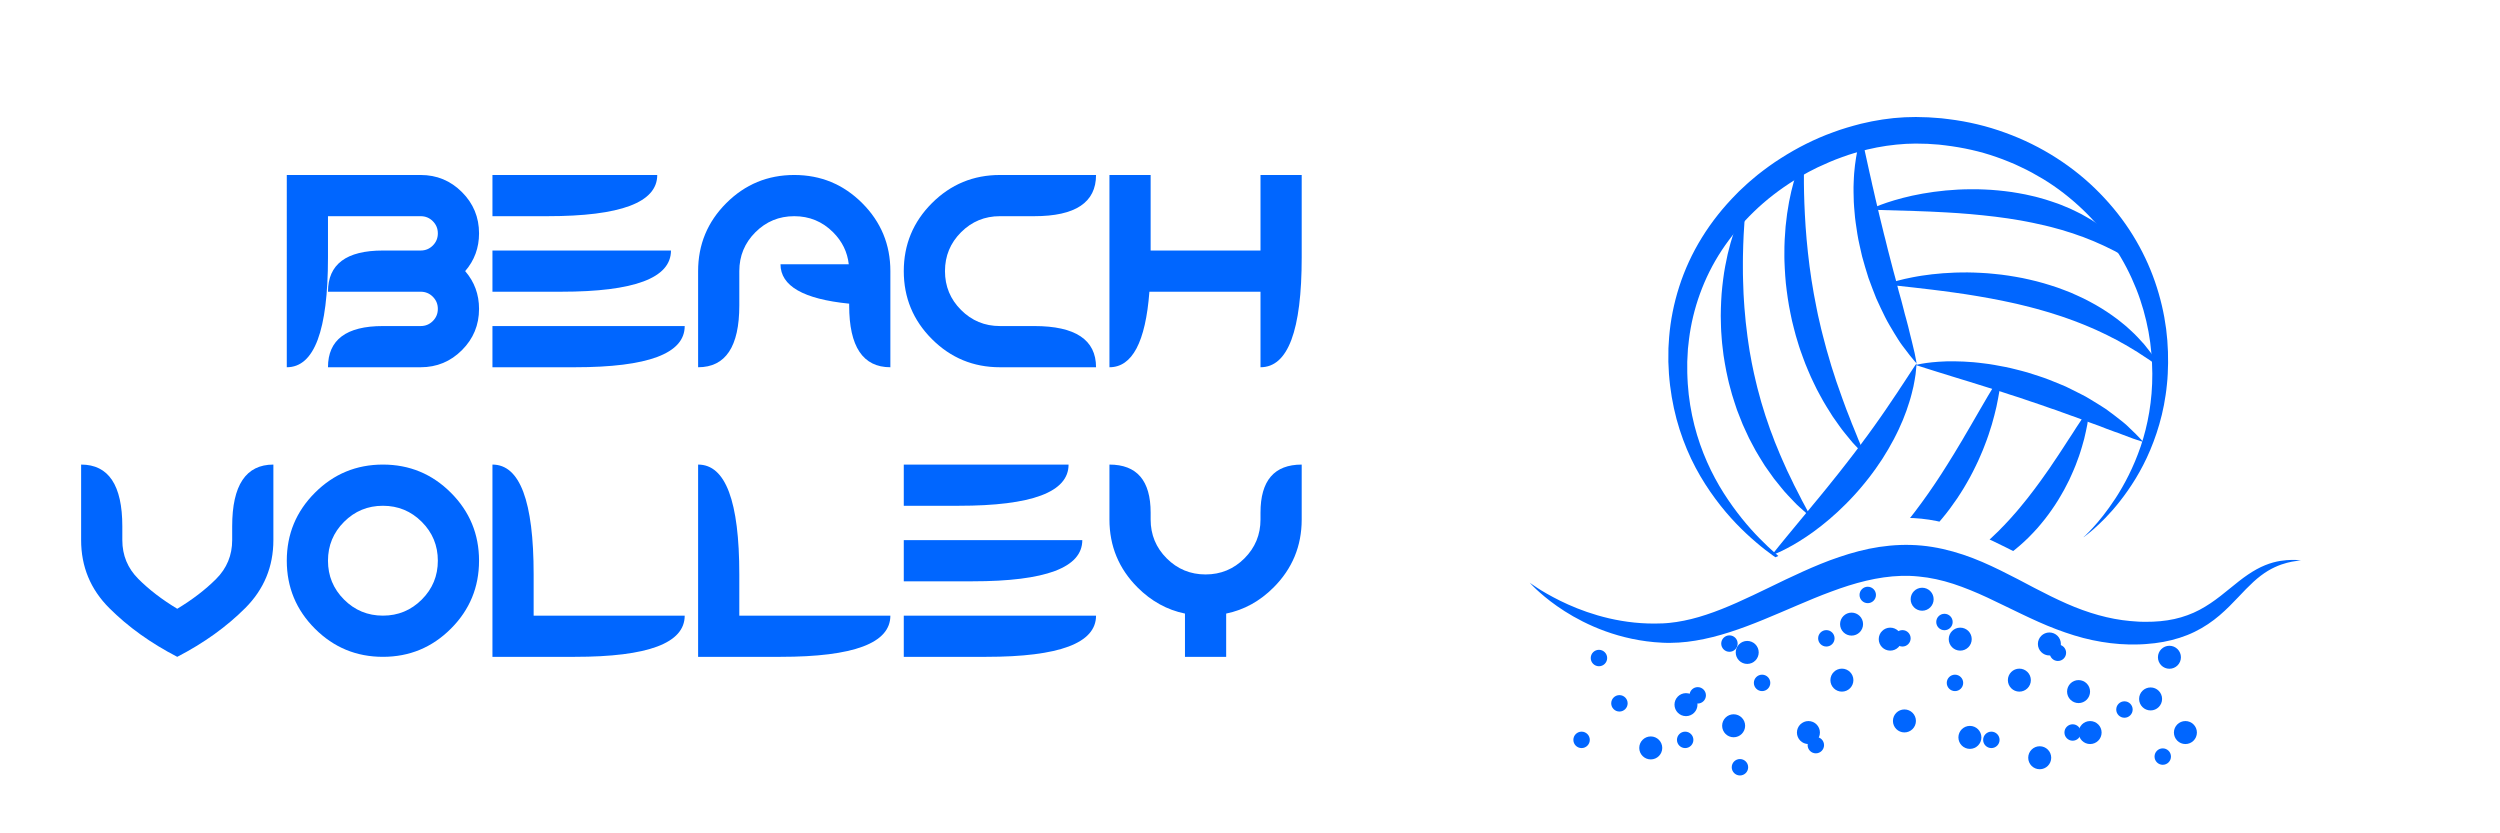 <?xml version="1.0" encoding="iso-8859-1"?>
<!-- Generator: Adobe Illustrator 19.1.0, SVG Export Plug-In . SVG Version: 6.00 Build 0)  -->
<svg version="1.1" id="Calque_1" xmlns="http://www.w3.org/2000/svg" xmlns:xlink="http://www.w3.org/1999/xlink" x="0px" y="0px"
	 viewBox="0 0 1200 400" style="enable-background:new 0 0 1200 400;" xml:space="preserve">
<g>
	<g>
		<g>
			<defs>
				<rect id="SVGID_1_" x="720.205" y="-12.741" width="398.322" height="398.322"/>
			</defs>
			<clipPath id="SVGID_2_">
				<use xlink:href="#SVGID_1_"  style="overflow:visible;"/>
			</clipPath>
			<g style="clip-path:url(#SVGID_2_);">
				<defs>
					<rect id="SVGID_3_" x="720.205" y="-12.741" width="398.322" height="398.322"/>
				</defs>
				<clipPath id="SVGID_4_">
					<use xlink:href="#SVGID_3_"  style="overflow:visible;"/>
				</clipPath>
				<path style="clip-path:url(#SVGID_4_);fill:#0066FF;" d="M734.25,279.664c0,0,1.246,0.954,3.692,2.544
					c2.439,1.599,6.127,3.771,10.956,6.169c4.836,2.377,10.862,4.927,17.968,6.994c7.096,2.062,15.288,3.629,24.214,3.896
					c1.115,0.043,2.243,0.013,3.377,0.037c1.135,0.002,2.281-0.055,3.435-0.079l0.216-0.006l0.108-0.003
					c0.095-0.001-0.007-0.001,0.045-0.004l0.457-0.027l0.918-0.054c0.629-0.033,1.118-0.099,1.685-0.144
					c1.121-0.112,2.292-0.262,3.448-0.436c4.643-0.711,9.412-1.891,14.246-3.505c9.694-3.179,19.639-7.946,30.116-13.008
					c5.233-2.557,10.624-5.158,16.222-7.674c5.598-2.517,11.402-4.963,17.514-7.008c6.099-2.055,12.485-3.817,19.144-4.816
					c3.327-0.501,6.714-0.825,10.13-0.948c1.702-0.061,3.455-0.065,5.063-0.018c1.831,0.055,3.495,0.151,5.213,0.314
					c6.833,0.65,13.507,2.23,19.817,4.327c6.321,2.093,12.256,4.775,17.917,7.542c2.832,1.386,5.6,2.802,8.317,4.209
					c2.682,1.412,5.352,2.819,8.005,4.216c5.262,2.759,10.423,5.313,15.531,7.574c10.216,4.5,20.414,7.433,30.416,8.337
					c1.248,0.123,2.49,0.221,3.728,0.279l0.861,0.049l0.985,0.027l0.982,0.026l0.892,0.006c2.358,0.024,4.791-0.096,7.091-0.304
					c4.636-0.421,9.004-1.387,13.012-2.869c8.072-2.893,14.538-8.045,20.405-12.859c2.955-2.391,5.773-4.71,8.609-6.611
					c2.82-1.918,5.607-3.458,8.251-4.523c5.304-2.172,9.793-2.478,12.728-2.55c1.483-0.018,2.611,0.051,3.37,0.108
					c0.756,0.063,1.146,0.096,1.146,0.096s-0.388,0.045-1.141,0.132c-0.75,0.087-1.86,0.264-3.286,0.522
					c-1.422,0.284-3.158,0.7-5.114,1.385c-1.947,0.707-4.115,1.656-6.36,3.008c-2.239,1.365-4.557,3.101-6.9,5.252
					c-2.344,2.149-4.753,4.658-7.363,7.433c-2.619,2.764-5.503,5.75-8.918,8.673c-3.409,2.913-7.419,5.691-11.995,7.917
					c-4.571,2.238-9.687,3.836-15.026,4.829c-2.688,0.503-5.369,0.815-8.209,1.02l-1.062,0.073l-0.981,0.05l-0.984,0.049
					l-1.115,0.027c-1.402,0.041-2.818,0.041-4.244,0.011c-5.703-0.115-11.565-0.837-17.418-2.075
					c-5.862-1.222-11.667-3.089-17.372-5.247c-5.711-2.156-11.276-4.73-16.765-7.352c-2.715-1.31-5.447-2.63-8.192-3.955
					c-2.71-1.33-5.412-2.64-8.118-3.893c-5.407-2.517-10.845-4.758-16.315-6.564c-5.478-1.78-11.025-3.016-16.607-3.533
					c-11.134-1.162-22.524,0.858-33.641,4.351c-2.781,0.868-5.54,1.849-8.294,2.865c-2.755,1.012-5.495,2.086-8.221,3.198
					c-5.451,2.231-10.849,4.605-16.25,6.888c-10.775,4.611-21.564,9.007-32.484,11.751c-5.455,1.349-10.92,2.332-16.306,2.654
					c-1.351,0.08-2.67,0.129-4.023,0.141c-0.669-0.004-1.412,0.012-2.009-0.012l-0.919-0.029l-0.457-0.014
					c-0.023-0.001-0.201-0.003-0.183-0.006l-0.12-0.007l-0.24-0.015c-1.276-0.087-2.54-0.14-3.786-0.255
					c-1.246-0.131-2.478-0.242-3.692-0.411c-9.722-1.275-18.291-3.966-25.458-7.077c-7.179-3.122-13-6.629-17.533-9.817
					c-4.549-3.175-7.799-6.064-9.963-8.059c-1.083-0.999-1.862-1.82-2.388-2.368C734.507,279.959,734.25,279.664,734.25,279.664"/>
				<path style="clip-path:url(#SVGID_4_);fill:#0066FF;" d="M794.681,359.004c0,1.282-1.039,2.321-2.321,2.321
					c-1.282,0-2.321-1.04-2.321-2.321c0-1.282,1.039-2.321,2.321-2.321C793.642,356.682,794.681,357.722,794.681,359.004"/>
				<path style="clip-path:url(#SVGID_4_);fill:#0066FF;" d="M792.36,364.522c-3.042,0-5.518-2.475-5.518-5.518
					c0-3.042,2.476-5.518,5.518-5.518c3.042,0,5.518,2.475,5.518,5.518C797.878,362.047,795.402,364.522,792.36,364.522
					 M792.36,358.128c-0.483,0-0.876,0.393-0.876,0.876c0,0.483,0.394,0.876,0.876,0.876c0.483,0,0.876-0.394,0.876-0.876
					C793.236,358.521,792.842,358.128,792.36,358.128"/>
				<path style="clip-path:url(#SVGID_4_);fill:#0066FF;" d="M811.594,338.228c0,1.282-1.039,2.321-2.321,2.321
					c-1.282,0-2.321-1.04-2.321-2.321s1.039-2.321,2.321-2.321C810.555,335.907,811.594,336.946,811.594,338.228"/>
				<path style="clip-path:url(#SVGID_4_);fill:#0066FF;" d="M809.273,343.746c-3.042,0-5.518-2.475-5.518-5.518
					c0-3.043,2.476-5.518,5.518-5.518c3.042,0,5.518,2.475,5.518,5.518C814.791,341.271,812.315,343.746,809.273,343.746
					 M809.273,337.352c-0.483,0-0.876,0.394-0.876,0.876s0.394,0.876,0.876,0.876c0.483,0,0.876-0.393,0.876-0.876
					S809.756,337.352,809.273,337.352"/>
				<path style="clip-path:url(#SVGID_4_);fill:#0066FF;" d="M834.466,348.37c0,1.282-1.039,2.321-2.321,2.321
					c-1.282,0-2.321-1.04-2.321-2.321s1.039-2.321,2.321-2.321C833.427,346.048,834.466,347.088,834.466,348.37"/>
				<path style="clip-path:url(#SVGID_4_);fill:#0066FF;" d="M832.145,353.888c-3.042,0-5.518-2.475-5.518-5.518
					c0-3.042,2.476-5.518,5.518-5.518c3.042,0,5.518,2.475,5.518,5.518C837.663,351.413,835.187,353.888,832.145,353.888
					 M832.145,347.494c-0.483,0-0.876,0.393-0.876,0.876c0,0.483,0.394,0.876,0.876,0.876c0.483,0,0.876-0.394,0.876-0.876
					C833.021,347.887,832.628,347.494,832.145,347.494"/>
				<path style="clip-path:url(#SVGID_4_);fill:#0066FF;" d="M886.433,326.465c0,1.282-1.039,2.321-2.321,2.321
					c-1.282,0-2.321-1.04-2.321-2.321s1.039-2.321,2.321-2.321C885.394,324.143,886.433,325.183,886.433,326.465"/>
				<path style="clip-path:url(#SVGID_4_);fill:#0066FF;" d="M884.111,331.983c-3.042,0-5.518-2.475-5.518-5.518
					c0-3.042,2.476-5.518,5.518-5.518c3.042,0,5.518,2.475,5.518,5.518C889.63,329.508,887.154,331.983,884.111,331.983
					 M884.111,325.589c-0.483,0-0.876,0.393-0.876,0.876s0.394,0.876,0.876,0.876c0.483,0,0.876-0.394,0.876-0.876
					S884.594,325.589,884.111,325.589"/>
				<path style="clip-path:url(#SVGID_4_);fill:#0066FF;" d="M909.633,306.786c0,1.282-1.039,2.321-2.321,2.321
					c-1.282,0-2.321-1.04-2.321-2.321s1.039-2.321,2.321-2.321C908.594,304.464,909.633,305.504,909.633,306.786"/>
				<path style="clip-path:url(#SVGID_4_);fill:#0066FF;" d="M907.312,312.303c-3.042,0-5.518-2.475-5.518-5.518
					c0-3.043,2.476-5.518,5.518-5.518c3.042,0,5.518,2.475,5.518,5.518C912.83,309.828,910.354,312.303,907.312,312.303
					 M907.312,305.91c-0.483,0-0.876,0.394-0.876,0.876c0,0.483,0.394,0.876,0.876,0.876c0.483,0,0.876-0.393,0.876-0.876
					C908.188,306.303,907.794,305.91,907.312,305.91"/>
				<path style="clip-path:url(#SVGID_4_);fill:#0066FF;" d="M943.23,306.786c0,1.282-1.039,2.321-2.321,2.321
					c-1.282,0-2.321-1.04-2.321-2.321s1.039-2.321,2.321-2.321C942.192,304.464,943.23,305.504,943.23,306.786"/>
				<path style="clip-path:url(#SVGID_4_);fill:#0066FF;" d="M940.909,312.303c-3.042,0-5.518-2.475-5.518-5.518
					c0-3.043,2.475-5.518,5.518-5.518c3.043,0,5.518,2.475,5.518,5.518C946.427,309.828,943.952,312.303,940.909,312.303
					 M940.909,305.91c-0.483,0-0.875,0.394-0.875,0.876c0,0.483,0.393,0.876,0.875,0.876s0.876-0.393,0.876-0.876
					C941.785,306.303,941.392,305.91,940.909,305.91"/>
				<path style="clip-path:url(#SVGID_4_);fill:#0066FF;" d="M924.951,287.631c0,1.282-1.039,2.321-2.321,2.321
					c-1.282,0-2.321-1.04-2.321-2.321s1.039-2.321,2.321-2.321C923.912,285.309,924.951,286.349,924.951,287.631"/>
				<path style="clip-path:url(#SVGID_4_);fill:#0066FF;" d="M922.63,293.149c-3.042,0-5.518-2.475-5.518-5.518
					c0-3.043,2.475-5.518,5.518-5.518c3.043,0,5.518,2.475,5.518,5.518C928.148,290.673,925.673,293.149,922.63,293.149
					 M922.63,286.755c-0.483,0-0.876,0.394-0.876,0.876c0,0.483,0.393,0.875,0.876,0.875c0.483,0,0.876-0.393,0.876-0.875
					C923.506,287.148,923.112,286.755,922.63,286.755"/>
				<path style="clip-path:url(#SVGID_4_);fill:#0066FF;" d="M840.984,313.165c0,1.282-1.039,2.321-2.321,2.321
					c-1.282,0-2.321-1.04-2.321-2.321s1.039-2.321,2.321-2.321C839.945,310.844,840.984,311.883,840.984,313.165"/>
				<path style="clip-path:url(#SVGID_4_);fill:#0066FF;" d="M838.663,318.683c-3.042,0-5.518-2.475-5.518-5.518
					c0-3.043,2.476-5.518,5.518-5.518c3.042,0,5.518,2.475,5.518,5.518C844.181,316.208,841.705,318.683,838.663,318.683
					 M838.663,312.289c-0.483,0-0.876,0.394-0.876,0.876s0.394,0.876,0.876,0.876c0.483,0,0.876-0.393,0.876-0.876
					S839.145,312.289,838.663,312.289"/>
				<path style="clip-path:url(#SVGID_4_);fill:#0066FF;" d="M947.873,353.946c0,1.282-1.04,2.321-2.321,2.321
					s-2.321-1.04-2.321-2.321s1.039-2.321,2.321-2.321S947.873,352.665,947.873,353.946"/>
				<path style="clip-path:url(#SVGID_4_);fill:#0066FF;" d="M945.551,359.465c-3.042,0-5.518-2.475-5.518-5.518
					c0-3.042,2.475-5.518,5.518-5.518c3.043,0,5.518,2.475,5.518,5.518C951.07,356.99,948.594,359.465,945.551,359.465
					 M945.551,353.071c-0.483,0-0.876,0.393-0.876,0.876s0.393,0.876,0.876,0.876s0.876-0.394,0.876-0.876
					S946.034,353.071,945.551,353.071"/>
				<path style="clip-path:url(#SVGID_4_);fill:#0066FF;" d="M971.615,326.465c0,1.282-1.039,2.321-2.321,2.321
					c-1.282,0-2.321-1.04-2.321-2.321s1.039-2.321,2.321-2.321C970.577,324.143,971.615,325.183,971.615,326.465"/>
				<path style="clip-path:url(#SVGID_4_);fill:#0066FF;" d="M969.294,331.983c-3.042,0-5.518-2.475-5.518-5.518
					c0-3.042,2.475-5.518,5.518-5.518c3.043,0,5.518,2.475,5.518,5.518C974.812,329.508,972.337,331.983,969.294,331.983
					 M969.294,325.589c-0.483,0-0.876,0.393-0.876,0.876s0.393,0.876,0.876,0.876s0.876-0.394,0.876-0.876
					S969.777,325.589,969.294,325.589"/>
				<path style="clip-path:url(#SVGID_4_);fill:#0066FF;" d="M1000.036,331.962c0,1.282-1.039,2.321-2.321,2.321
					c-1.282,0-2.321-1.04-2.321-2.321c0-1.282,1.039-2.321,2.321-2.321C998.997,329.64,1000.036,330.68,1000.036,331.962"/>
				<path style="clip-path:url(#SVGID_4_);fill:#0066FF;" d="M997.714,337.48c-3.042,0-5.518-2.475-5.518-5.518
					c0-3.042,2.475-5.518,5.518-5.518c3.043,0,5.518,2.475,5.518,5.518C1003.232,335.005,1000.757,337.48,997.714,337.48
					 M997.714,331.086c-0.483,0-0.876,0.393-0.876,0.876c0,0.483,0.393,0.876,0.876,0.876c0.483,0,0.876-0.394,0.876-0.876
					C998.59,331.479,998.197,331.086,997.714,331.086"/>
				<path style="clip-path:url(#SVGID_4_);fill:#0066FF;" d="M1043.648,315.486c0,1.282-1.039,2.321-2.321,2.321
					c-1.282,0-2.321-1.04-2.321-2.321s1.039-2.321,2.321-2.321C1042.609,313.165,1043.648,314.205,1043.648,315.486"/>
				<path style="clip-path:url(#SVGID_4_);fill:#0066FF;" d="M1041.327,321.005c-3.043,0-5.518-2.475-5.518-5.518
					c0-3.042,2.475-5.518,5.518-5.518c3.042,0,5.518,2.475,5.518,5.518C1046.844,318.529,1044.369,321.005,1041.327,321.005
					 M1041.327,314.611c-0.483,0-0.876,0.393-0.876,0.876c0,0.483,0.393,0.876,0.876,0.876s0.875-0.394,0.875-0.876
					C1042.202,315.003,1041.809,314.611,1041.327,314.611"/>
				<path style="clip-path:url(#SVGID_4_);fill:#0066FF;" d="M1005.575,351.625c0,1.282-1.039,2.321-2.321,2.321
					c-1.282,0-2.321-1.04-2.321-2.321s1.039-2.321,2.321-2.321C1004.536,349.304,1005.575,350.344,1005.575,351.625"/>
				<path style="clip-path:url(#SVGID_4_);fill:#0066FF;" d="M1003.254,357.143c-3.042,0-5.518-2.475-5.518-5.518
					c0-3.043,2.475-5.518,5.518-5.518c3.043,0,5.518,2.475,5.518,5.518C1008.772,354.668,1006.297,357.143,1003.254,357.143
					 M1003.254,350.749c-0.483,0-0.876,0.394-0.876,0.876s0.393,0.876,0.876,0.876s0.876-0.393,0.876-0.876
					S1003.736,350.749,1003.254,350.749"/>
				<path style="clip-path:url(#SVGID_4_);fill:#0066FF;" d="M1034.606,335.491c0,1.282-1.04,2.321-2.321,2.321
					c-1.282,0-2.321-1.04-2.321-2.321s1.039-2.321,2.321-2.321C1033.566,333.169,1034.606,334.209,1034.606,335.491"/>
				<path style="clip-path:url(#SVGID_4_);fill:#0066FF;" d="M1032.285,341.009c-3.043,0-5.518-2.475-5.518-5.518
					c0-3.043,2.475-5.518,5.518-5.518c3.042,0,5.518,2.475,5.518,5.518C1037.802,338.533,1035.327,341.009,1032.285,341.009
					 M1032.285,334.615c-0.483,0-0.876,0.394-0.876,0.876c0,0.483,0.393,0.876,0.876,0.876s0.875-0.393,0.875-0.876
					C1033.16,335.008,1032.768,334.615,1032.285,334.615"/>
				<path style="clip-path:url(#SVGID_4_);fill:#0066FF;" d="M1051.318,351.625c0,1.282-1.039,2.321-2.321,2.321
					c-1.282,0-2.321-1.04-2.321-2.321s1.039-2.321,2.321-2.321C1050.279,349.304,1051.318,350.344,1051.318,351.625"/>
				<path style="clip-path:url(#SVGID_4_);fill:#0066FF;" d="M1048.997,357.143c-3.042,0-5.518-2.475-5.518-5.518
					c0-3.043,2.475-5.518,5.518-5.518c3.043,0,5.518,2.475,5.518,5.518C1054.515,354.668,1052.04,357.143,1048.997,357.143
					 M1048.997,350.749c-0.483,0-0.875,0.394-0.875,0.876s0.393,0.876,0.875,0.876s0.876-0.393,0.876-0.876
					S1049.479,350.749,1048.997,350.749"/>
				<path style="clip-path:url(#SVGID_4_);fill:#0066FF;" d="M981.385,363.719c0,1.282-1.039,2.321-2.321,2.321
					c-1.282,0-2.321-1.04-2.321-2.321s1.039-2.321,2.321-2.321C980.346,361.398,981.385,362.437,981.385,363.719"/>
				<path style="clip-path:url(#SVGID_4_);fill:#0066FF;" d="M979.064,369.237c-3.043,0-5.518-2.475-5.518-5.518
					c0-3.042,2.475-5.518,5.518-5.518c3.042,0,5.518,2.475,5.518,5.518C984.581,366.762,982.106,369.237,979.064,369.237
					 M979.064,362.843c-0.483,0-0.876,0.393-0.876,0.876c0,0.483,0.394,0.876,0.876,0.876c0.483,0,0.875-0.394,0.875-0.876
					C979.939,363.236,979.547,362.843,979.064,362.843"/>
				<path style="clip-path:url(#SVGID_4_);fill:#0066FF;" d="M986.027,309.107c0,1.282-1.04,2.321-2.321,2.321
					c-1.282,0-2.321-1.04-2.321-2.321s1.039-2.321,2.321-2.321C984.987,306.786,986.027,307.825,986.027,309.107"/>
				<path style="clip-path:url(#SVGID_4_);fill:#0066FF;" d="M983.706,314.625c-3.043,0-5.518-2.475-5.518-5.518
					c0-3.042,2.475-5.518,5.518-5.518c3.042,0,5.518,2.475,5.518,5.518C989.224,312.15,986.748,314.625,983.706,314.625
					 M983.706,308.231c-0.483,0-0.876,0.393-0.876,0.876s0.393,0.876,0.876,0.876s0.876-0.394,0.876-0.876
					S984.189,308.231,983.706,308.231"/>
				<path style="clip-path:url(#SVGID_4_);fill:#0066FF;" d="M891.075,299.575c0,1.282-1.039,2.321-2.321,2.321
					c-1.282,0-2.321-1.04-2.321-2.321s1.039-2.321,2.321-2.321C890.036,297.254,891.075,298.294,891.075,299.575"/>
				<path style="clip-path:url(#SVGID_4_);fill:#0066FF;" d="M888.754,305.093c-3.042,0-5.518-2.475-5.518-5.518
					c0-3.043,2.476-5.518,5.518-5.518c3.042,0,5.518,2.475,5.518,5.518C894.272,302.618,891.796,305.093,888.754,305.093
					 M888.754,298.699c-0.483,0-0.876,0.394-0.876,0.876c0,0.483,0.394,0.876,0.876,0.876c0.483,0,0.876-0.393,0.876-0.876
					C889.63,299.093,889.236,298.699,888.754,298.699"/>
				<path style="clip-path:url(#SVGID_4_);fill:#0066FF;" d="M870.365,351.625c0,1.282-1.039,2.321-2.321,2.321
					c-1.282,0-2.321-1.04-2.321-2.321s1.039-2.321,2.321-2.321C869.326,349.304,870.365,350.344,870.365,351.625"/>
				<path style="clip-path:url(#SVGID_4_);fill:#0066FF;" d="M868.044,357.143c-3.042,0-5.518-2.475-5.518-5.518
					c0-3.043,2.476-5.518,5.518-5.518c3.042,0,5.518,2.475,5.518,5.518C873.562,354.668,871.086,357.143,868.044,357.143
					 M868.044,350.749c-0.483,0-0.876,0.394-0.876,0.876s0.394,0.876,0.876,0.876c0.483,0,0.876-0.393,0.876-0.876
					S868.526,350.749,868.044,350.749"/>
				<path style="clip-path:url(#SVGID_4_);fill:#0066FF;" d="M916.448,346.048c0,1.282-1.039,2.321-2.321,2.321
					c-1.282,0-2.321-1.04-2.321-2.321s1.039-2.321,2.321-2.321C915.409,343.727,916.448,344.767,916.448,346.048"/>
				<path style="clip-path:url(#SVGID_4_);fill:#0066FF;" d="M914.127,351.566c-3.042,0-5.518-2.475-5.518-5.518
					c0-3.043,2.476-5.518,5.518-5.518c3.042,0,5.518,2.475,5.518,5.518C919.645,349.091,917.169,351.566,914.127,351.566
					 M914.127,345.172c-0.483,0-0.876,0.394-0.876,0.876c0,0.483,0.394,0.875,0.876,0.875c0.483,0,0.876-0.393,0.876-0.875
					C915.003,345.566,914.609,345.172,914.127,345.172"/>
				<path style="clip-path:url(#SVGID_4_);fill:#0066FF;" d="M1035.597,363.156c0,1.393,1.13,2.523,2.523,2.523
					s2.523-1.13,2.523-2.523s-1.13-2.523-2.523-2.523S1035.597,361.763,1035.597,363.156"/>
				<path style="clip-path:url(#SVGID_4_);fill:#0066FF;" d="M1038.12,367.1c-2.175,0-3.944-1.769-3.944-3.944
					c0-2.174,1.769-3.943,3.944-3.943c2.174,0,3.943,1.769,3.943,3.943C1042.063,365.331,1040.294,367.1,1038.12,367.1
					 M1038.12,362.054c-0.608,0-1.103,0.494-1.103,1.102c0,0.608,0.495,1.103,1.103,1.103s1.102-0.495,1.102-1.103
					C1039.222,362.548,1038.728,362.054,1038.12,362.054"/>
				<path style="clip-path:url(#SVGID_4_);fill:#0066FF;" d="M1017.212,340.574c0,1.393,1.13,2.523,2.523,2.523
					c1.393,0,2.523-1.13,2.523-2.523c0-1.393-1.13-2.523-2.523-2.523C1018.342,338.051,1017.212,339.18,1017.212,340.574"/>
				<path style="clip-path:url(#SVGID_4_);fill:#0066FF;" d="M1019.735,344.517c-2.175,0-3.944-1.769-3.944-3.943
					c0-2.175,1.769-3.944,3.944-3.944c2.174,0,3.943,1.769,3.943,3.944C1023.678,342.748,1021.909,344.517,1019.735,344.517
					 M1019.735,339.471c-0.608,0-1.103,0.495-1.103,1.103c0,0.608,0.495,1.102,1.103,1.102s1.102-0.494,1.102-1.102
					C1020.837,339.966,1020.343,339.471,1019.735,339.471"/>
				<path style="clip-path:url(#SVGID_4_);fill:#0066FF;" d="M992.351,351.597c0,1.393,1.13,2.523,2.523,2.523
					c1.393,0,2.523-1.13,2.523-2.523c0-1.393-1.13-2.523-2.523-2.523C993.48,349.074,992.351,350.204,992.351,351.597"/>
				<path style="clip-path:url(#SVGID_4_);fill:#0066FF;" d="M994.874,355.541c-2.174,0-3.943-1.769-3.943-3.944
					c0-2.174,1.769-3.943,3.943-3.943c2.175,0,3.944,1.769,3.944,3.943C998.818,353.772,997.049,355.541,994.874,355.541
					 M994.874,350.495c-0.608,0-1.102,0.494-1.102,1.102s0.494,1.103,1.102,1.103s1.103-0.495,1.103-1.103
					S995.482,350.495,994.874,350.495"/>
				<path style="clip-path:url(#SVGID_4_);fill:#0066FF;" d="M935.864,327.787c0,1.393,1.13,2.523,2.523,2.523
					c1.393,0,2.523-1.13,2.523-2.523s-1.13-2.523-2.523-2.523C936.994,325.264,935.864,326.394,935.864,327.787"/>
				<path style="clip-path:url(#SVGID_4_);fill:#0066FF;" d="M938.388,331.731c-2.175,0-3.944-1.769-3.944-3.944
					c0-2.174,1.769-3.943,3.944-3.943c2.174,0,3.943,1.769,3.943,3.943C942.331,329.962,940.562,331.731,938.388,331.731
					 M938.388,326.685c-0.608,0-1.103,0.494-1.103,1.102s0.495,1.103,1.103,1.103c0.608,0,1.102-0.495,1.102-1.103
					S938.995,326.685,938.388,326.685"/>
				<path style="clip-path:url(#SVGID_4_);fill:#0066FF;" d="M910.646,306.397c0,1.393,1.13,2.523,2.523,2.523
					s2.523-1.13,2.523-2.523c0-1.393-1.13-2.523-2.523-2.523S910.646,305.003,910.646,306.397"/>
				<path style="clip-path:url(#SVGID_4_);fill:#0066FF;" d="M913.169,310.34c-2.175,0-3.944-1.769-3.944-3.943
					c0-2.175,1.769-3.944,3.944-3.944c2.175,0,3.944,1.769,3.944,3.944C917.113,308.571,915.344,310.34,913.169,310.34
					 M913.169,305.294c-0.608,0-1.102,0.495-1.102,1.103s0.494,1.102,1.102,1.102c0.608,0,1.102-0.494,1.102-1.102
					S913.777,305.294,913.169,305.294"/>
				<path style="clip-path:url(#SVGID_4_);fill:#0066FF;" d="M874.126,306.397c0,1.393,1.13,2.523,2.523,2.523
					s2.523-1.13,2.523-2.523c0-1.393-1.13-2.523-2.523-2.523S874.126,305.003,874.126,306.397"/>
				<path style="clip-path:url(#SVGID_4_);fill:#0066FF;" d="M876.649,310.34c-2.175,0-3.944-1.769-3.944-3.943
					c0-2.175,1.769-3.944,3.944-3.944c2.175,0,3.944,1.769,3.944,3.944C880.593,308.571,878.824,310.34,876.649,310.34
					 M876.649,305.294c-0.608,0-1.102,0.495-1.102,1.103s0.494,1.102,1.102,1.102c0.608,0,1.102-0.494,1.102-1.102
					S877.257,305.294,876.649,305.294"/>
				<path style="clip-path:url(#SVGID_4_);fill:#0066FF;" d="M893.995,285.575c0,1.393,1.13,2.523,2.523,2.523
					c1.393,0,2.523-1.13,2.523-2.523c0-1.393-1.13-2.523-2.523-2.523C895.125,283.052,893.995,284.182,893.995,285.575"/>
				<path style="clip-path:url(#SVGID_4_);fill:#0066FF;" d="M896.518,289.519c-2.175,0-3.944-1.769-3.944-3.944
					c0-2.174,1.769-3.943,3.944-3.943c2.175,0,3.944,1.769,3.944,3.943C900.463,287.75,898.693,289.519,896.518,289.519
					 M896.518,284.473c-0.608,0-1.102,0.494-1.102,1.102c0,0.608,0.494,1.103,1.102,1.103s1.102-0.495,1.102-1.103
					C897.62,284.967,897.126,284.473,896.518,284.473"/>
				<path style="clip-path:url(#SVGID_4_);fill:#0066FF;" d="M985.266,313.331c0,1.393,1.13,2.523,2.523,2.523
					s2.523-1.13,2.523-2.523c0-1.393-1.13-2.523-2.523-2.523S985.266,311.938,985.266,313.331"/>
				<path style="clip-path:url(#SVGID_4_);fill:#0066FF;" d="M987.789,317.275c-2.175,0-3.944-1.769-3.944-3.944
					c0-2.174,1.769-3.943,3.944-3.943c2.174,0,3.943,1.769,3.943,3.943C991.733,315.505,989.963,317.275,987.789,317.275
					 M987.789,312.229c-0.608,0-1.103,0.494-1.103,1.102c0,0.608,0.495,1.103,1.103,1.103c0.608,0,1.102-0.495,1.102-1.103
					C988.891,312.723,988.397,312.229,987.789,312.229"/>
				<path style="clip-path:url(#SVGID_4_);fill:#0066FF;" d="M869.08,357.659c0,1.393,1.13,2.523,2.523,2.523
					c1.393,0,2.523-1.13,2.523-2.523c0-1.393-1.13-2.523-2.523-2.523C870.21,355.136,869.08,356.266,869.08,357.659"/>
				<path style="clip-path:url(#SVGID_4_);fill:#0066FF;" d="M871.603,361.603c-2.175,0-3.944-1.769-3.944-3.944
					c0-2.174,1.769-3.943,3.944-3.943c2.175,0,3.944,1.769,3.944,3.943C875.547,359.834,873.778,361.603,871.603,361.603
					 M871.603,356.557c-0.608,0-1.102,0.494-1.102,1.102s0.494,1.103,1.102,1.103s1.102-0.495,1.102-1.103
					S872.211,356.557,871.603,356.557"/>
				<path style="clip-path:url(#SVGID_4_);fill:#0066FF;" d="M843.272,327.787c0,1.393,1.13,2.523,2.523,2.523
					s2.523-1.13,2.523-2.523s-1.13-2.523-2.523-2.523S843.272,326.394,843.272,327.787"/>
				<path style="clip-path:url(#SVGID_4_);fill:#0066FF;" d="M845.795,331.731c-2.175,0-3.944-1.769-3.944-3.944
					c0-2.174,1.769-3.943,3.944-3.943c2.175,0,3.944,1.769,3.944,3.943C849.739,329.962,847.97,331.731,845.795,331.731
					 M845.795,326.685c-0.608,0-1.102,0.494-1.102,1.102s0.494,1.103,1.102,1.103s1.102-0.495,1.102-1.103
					S846.403,326.685,845.795,326.685"/>
				<path style="clip-path:url(#SVGID_4_);fill:#0066FF;" d="M812.38,333.762c0,1.393,1.13,2.523,2.523,2.523
					s2.523-1.13,2.523-2.523c0-1.393-1.13-2.523-2.523-2.523S812.38,332.369,812.38,333.762"/>
				<path style="clip-path:url(#SVGID_4_);fill:#0066FF;" d="M814.903,337.706c-2.175,0-3.944-1.769-3.944-3.944
					c0-2.174,1.769-3.943,3.944-3.943c2.175,0,3.944,1.769,3.944,3.943C818.847,335.937,817.078,337.706,814.903,337.706
					 M814.903,332.66c-0.608,0-1.102,0.494-1.102,1.102c0,0.608,0.494,1.103,1.102,1.103s1.102-0.495,1.102-1.103
					C816.005,333.154,815.511,332.66,814.903,332.66"/>
				<path style="clip-path:url(#SVGID_4_);fill:#0066FF;" d="M764.974,315.854c0,1.393,1.13,2.523,2.523,2.523
					c1.393,0,2.523-1.13,2.523-2.523c0-1.393-1.13-2.523-2.523-2.523C766.104,313.331,764.974,314.461,764.974,315.854"/>
				<path style="clip-path:url(#SVGID_4_);fill:#0066FF;" d="M767.498,319.798c-2.175,0-3.944-1.769-3.944-3.943
					c0-2.175,1.769-3.944,3.944-3.944c2.175,0,3.944,1.769,3.944,3.944C771.442,318.028,769.672,319.798,767.498,319.798
					 M767.498,314.752c-0.608,0-1.102,0.495-1.102,1.103c0,0.608,0.494,1.102,1.102,1.102s1.102-0.494,1.102-1.102
					C768.599,315.246,768.105,314.752,767.498,314.752"/>
				<path style="clip-path:url(#SVGID_4_);fill:#0066FF;" d="M806.359,355.136c0,1.393,1.13,2.523,2.523,2.523
					c1.393,0,2.523-1.13,2.523-2.523c0-1.393-1.13-2.523-2.523-2.523C807.488,352.613,806.359,353.743,806.359,355.136"/>
				<path style="clip-path:url(#SVGID_4_);fill:#0066FF;" d="M808.882,359.08c-2.175,0-3.944-1.769-3.944-3.943
					c0-2.175,1.769-3.944,3.944-3.944c2.175,0,3.944,1.769,3.944,3.944C812.826,357.31,811.057,359.08,808.882,359.08
					 M808.882,354.034c-0.608,0-1.102,0.495-1.102,1.103c0,0.608,0.494,1.102,1.102,1.102s1.102-0.494,1.102-1.102
					C809.984,354.529,809.49,354.034,808.882,354.034"/>
				<path style="clip-path:url(#SVGID_4_);fill:#0066FF;" d="M774.803,337.598c0,1.393,1.13,2.523,2.523,2.523
					s2.523-1.13,2.523-2.523c0-1.393-1.13-2.523-2.523-2.523S774.803,336.205,774.803,337.598"/>
				<path style="clip-path:url(#SVGID_4_);fill:#0066FF;" d="M777.326,341.542c-2.175,0-3.944-1.769-3.944-3.944
					c0-2.174,1.769-3.943,3.944-3.943c2.175,0,3.944,1.769,3.944,3.943C781.27,339.773,779.501,341.542,777.326,341.542
					 M777.326,336.496c-0.608,0-1.102,0.494-1.102,1.102s0.494,1.103,1.102,1.103c0.608,0,1.102-0.495,1.102-1.103
					S777.934,336.496,777.326,336.496"/>
				<path style="clip-path:url(#SVGID_4_);fill:#0066FF;" d="M756.637,355.136c0,1.393,1.13,2.523,2.523,2.523
					c1.393,0,2.523-1.13,2.523-2.523c0-1.393-1.13-2.523-2.523-2.523C757.767,352.613,756.637,353.743,756.637,355.136"/>
				<path style="clip-path:url(#SVGID_4_);fill:#0066FF;" d="M759.16,359.08c-2.175,0-3.944-1.769-3.944-3.943
					c0-2.175,1.769-3.944,3.944-3.944c2.175,0,3.944,1.769,3.944,3.944C763.104,357.31,761.335,359.08,759.16,359.08
					 M759.16,354.034c-0.608,0-1.102,0.495-1.102,1.103c0,0.608,0.494,1.102,1.102,1.102c0.608,0,1.102-0.494,1.102-1.102
					C760.262,354.529,759.768,354.034,759.16,354.034"/>
				<path style="clip-path:url(#SVGID_4_);fill:#0066FF;" d="M832.653,368.282c0,1.393,1.13,2.523,2.523,2.523
					c1.393,0,2.523-1.13,2.523-2.523s-1.13-2.523-2.523-2.523C833.783,365.759,832.653,366.889,832.653,368.282"/>
				<path style="clip-path:url(#SVGID_4_);fill:#0066FF;" d="M835.176,372.225c-2.175,0-3.944-1.769-3.944-3.943
					c0-2.175,1.769-3.944,3.944-3.944c2.175,0,3.944,1.769,3.944,3.944C839.12,370.456,837.351,372.225,835.176,372.225
					 M835.176,367.18c-0.608,0-1.102,0.495-1.102,1.103s0.494,1.102,1.102,1.102c0.608,0,1.102-0.494,1.102-1.102
					S835.784,367.18,835.176,367.18"/>
				<path style="clip-path:url(#SVGID_4_);fill:#0066FF;" d="M827.607,308.92c0,1.393,1.13,2.523,2.523,2.523
					s2.523-1.13,2.523-2.523c0-1.393-1.13-2.523-2.523-2.523S827.607,307.526,827.607,308.92"/>
				<path style="clip-path:url(#SVGID_4_);fill:#0066FF;" d="M830.13,312.864c-2.175,0-3.944-1.769-3.944-3.944
					c0-2.174,1.769-3.943,3.944-3.943c2.175,0,3.944,1.769,3.944,3.943C834.074,311.094,832.305,312.864,830.13,312.864
					 M830.13,307.818c-0.608,0-1.102,0.494-1.102,1.102c0,0.608,0.494,1.103,1.102,1.103s1.102-0.495,1.102-1.103
					C831.232,308.311,830.738,307.818,830.13,307.818"/>
				<path style="clip-path:url(#SVGID_4_);fill:#0066FF;" d="M930.818,298.559c0,1.393,1.13,2.523,2.523,2.523
					s2.523-1.13,2.523-2.523c0-1.393-1.13-2.523-2.523-2.523S930.818,297.166,930.818,298.559"/>
				<path style="clip-path:url(#SVGID_4_);fill:#0066FF;" d="M933.341,302.503c-2.175,0-3.944-1.769-3.944-3.943
					c0-2.175,1.769-3.944,3.944-3.944c2.174,0,3.943,1.769,3.943,3.944C937.285,300.733,935.516,302.503,933.341,302.503
					 M933.341,297.457c-0.608,0-1.103,0.495-1.103,1.103s0.495,1.102,1.103,1.102c0.608,0,1.102-0.494,1.102-1.102
					S933.949,297.457,933.341,297.457"/>
				<path style="clip-path:url(#SVGID_4_);fill:#0066FF;" d="M953.33,355.136c0,1.393,1.13,2.523,2.523,2.523
					c1.393,0,2.523-1.13,2.523-2.523c0-1.393-1.13-2.523-2.523-2.523C954.459,352.613,953.33,353.743,953.33,355.136"/>
				<path style="clip-path:url(#SVGID_4_);fill:#0066FF;" d="M955.853,359.08c-2.175,0-3.944-1.769-3.944-3.943
					c0-2.175,1.769-3.944,3.944-3.944c2.174,0,3.943,1.769,3.943,3.944C959.796,357.31,958.027,359.08,955.853,359.08
					 M955.853,354.034c-0.608,0-1.103,0.495-1.103,1.103c0,0.608,0.495,1.102,1.103,1.102s1.102-0.494,1.102-1.102
					C956.955,354.529,956.461,354.034,955.853,354.034"/>
			</g>
			<g style="clip-path:url(#SVGID_2_);">
				<defs>
					<path id="SVGID_5_" d="M734.25,0.615v258.662c0,0,25.614,24.205,64.034,24.205c38.42,0,75.094-34.899,116.425-34.899
						c41.331,0,66.944,34.899,112.351,34.899c45.406,0,44.229-34.899,77.422-34.899V0.615H734.25z"/>
				</defs>
				<clipPath id="SVGID_6_">
					<use xlink:href="#SVGID_5_"  style="overflow:visible;"/>
				</clipPath>
				<path style="clip-path:url(#SVGID_6_);fill:#0066FF;" d="M863.232,274.262c0,0-2.026-0.961-5.61-3.168
					c-3.552-2.242-8.744-5.647-14.732-10.804c-6.003-5.118-12.928-11.902-19.526-20.857c-3.3-4.468-6.552-9.448-9.494-14.994
					c-2.941-5.545-5.534-11.662-7.653-18.256c-2.114-6.596-3.668-13.691-4.578-21.13c-0.178-1.863-0.44-3.741-0.548-5.642
					c-0.092-1.903-0.185-3.822-0.279-5.755c0.011-1.909,0.021-3.832,0.033-5.768l0.004-0.711l0.045-0.755l0.094-1.517
					c0.065-1.014,0.13-2.032,0.195-3.053c0.653-8.048,2.254-16.181,4.844-24.261c2.587-8.067,6.22-16.017,10.862-23.512
					c4.623-7.51,10.239-14.564,16.623-20.99l1.189-1.216l1.242-1.163c0.831-0.774,1.663-1.549,2.496-2.325
					c0.825-0.785,1.722-1.491,2.583-2.24c0.874-0.734,1.731-1.492,2.624-2.207c3.598-2.825,7.301-5.565,11.214-8.013
					c7.778-4.966,16.12-9.213,24.929-12.391c4.376-1.663,8.904-2.941,13.457-4.127l3.451-0.762l1.727-0.379l1.745-0.307l3.492-0.604
					l3.523-0.45l1.762-0.216l1.775-0.137l3.55-0.258l3.567-0.088l0.891-0.02l0.446-0.01l0.222-0.006
					c-0.062-0.002,0.336-0.003,0.37,0l1.674,0.043l3.345,0.087l0.836,0.022l0.899,0.064l1.796,0.127l3.59,0.264l3.486,0.421
					c9.286,1.142,18.416,3.323,27.101,6.5c17.405,6.271,33.071,16.392,45.354,28.98c6.149,6.282,11.54,13.102,15.967,20.3
					c4.437,7.189,7.965,14.706,10.586,22.28c2.615,7.578,4.376,15.193,5.349,22.629c0.958,7.437,1.121,14.702,0.772,21.573
					c-0.056,0.849-0.061,1.641-0.158,2.525c-0.081,0.866-0.162,1.727-0.243,2.584c-0.132,1.725-0.393,3.369-0.615,5.008
					c-0.469,3.273-1.081,6.446-1.823,9.502c-1.476,6.112-3.395,11.76-5.562,16.893c-4.316,10.292-9.702,18.418-14.573,24.635
					c-4.877,6.242-9.395,10.523-12.537,13.315c-1.577,1.396-2.848,2.39-3.709,3.05c-0.864,0.658-1.326,0.973-1.326,0.973
					s1.693-1.474,4.522-4.548c2.834-3.062,6.744-7.797,10.982-14.27c4.207-6.482,8.629-14.812,12.069-24.896
					c3.406-10.074,5.631-21.991,5.563-34.931c-0.069-6.519-0.558-13.251-1.831-20.099c-1.27-6.835-3.183-13.773-5.909-20.594
					c-2.724-6.816-6.154-13.56-10.448-19.931c-4.296-6.363-9.31-12.435-15.06-17.942c-5.756-5.49-12.129-10.54-19.128-14.785
					c-3.512-2.097-7.105-4.114-10.867-5.832c-0.937-0.436-1.866-0.893-2.81-1.318l-2.874-1.195c-1.9-0.842-3.881-1.49-5.836-2.215
					c-7.867-2.783-16.129-4.58-24.5-5.608l-3.145-0.369l-3.077-0.212l-1.538-0.109l-0.77-0.056l-0.837-0.018l-3.345-0.072
					l-1.673-0.036l-1.416,0.044l-3.129,0.088l-3.13,0.244l-1.565,0.125l-1.562,0.194l-3.126,0.382l-3.112,0.527l-1.556,0.264
					l-1.545,0.335l-3.089,0.666c-4.084,1.052-8.16,2.172-12.111,3.661c-3.98,1.403-7.843,3.105-11.652,4.883l-2.812,1.425
					l-1.405,0.711l-1.373,0.769l-2.74,1.538c-0.911,0.517-1.784,1.094-2.676,1.636c-7.096,4.413-13.71,9.488-19.582,15.186
					c-5.882,5.685-11.065,11.931-15.448,18.548c-8.741,13.26-13.894,28.157-15.711,42.652c-0.099,0.891-0.198,1.78-0.296,2.665
					l-0.151,1.327l-0.076,0.663l-0.036,0.709c-0.096,1.847-0.192,3.681-0.287,5.502c0.004,1.795,0.009,3.577,0.014,5.344
					c0.025,1.769,0.166,3.515,0.238,5.255c0.46,6.944,1.581,13.606,3.171,19.886c3.192,12.569,8.359,23.537,14.076,32.542
					c5.737,9.008,11.804,16.238,17.235,21.76c5.434,5.53,10.121,9.494,13.422,12.052c1.658,1.271,2.949,2.225,3.835,2.847
					C862.761,273.96,863.232,274.262,863.232,274.262"/>
				<path style="clip-path:url(#SVGID_6_);fill:#0066FF;" d="M919.562,175.199c0,0,0.115-0.029,0.337-0.085
					c0.222-0.057,0.553-0.14,0.986-0.227c0.87-0.194,2.147-0.425,3.778-0.659c0.819-0.136,1.718-0.21,2.705-0.323
					c0.986-0.113,2.055-0.206,3.193-0.272c1.141-0.081,2.352-0.116,3.636-0.179c1.283-0.05,2.619-0.014,4.027-0.023
					c2.815-0.014,5.835,0.207,9.047,0.432c1.605,0.116,3.23,0.366,4.91,0.55c1.677,0.192,3.387,0.428,5.107,0.746
					c3.449,0.607,7.018,1.27,10.576,2.212c1.781,0.46,3.586,0.899,5.375,1.423c1.78,0.55,3.559,1.131,5.338,1.711
					c3.575,1.114,7.031,2.573,10.438,3.97c0.848,0.357,1.694,0.713,2.535,1.067c0.821,0.402,1.638,0.802,2.451,1.201
					c1.62,0.801,3.226,1.577,4.777,2.399c0.778,0.404,1.549,0.804,2.313,1.201c0.759,0.406,1.487,0.86,2.21,1.3
					c1.443,0.887,2.865,1.725,4.221,2.591c0.678,0.432,1.346,0.858,2.004,1.277c0.652,0.429,1.318,0.804,1.917,1.279
					c1.219,0.91,2.403,1.769,3.517,2.626c2.219,1.731,4.27,3.259,5.959,4.808c1.682,1.561,3.117,2.947,4.272,4.116
					c2.318,2.326,3.536,3.766,3.536,3.766s-1.859-0.513-4.922-1.602c-1.535-0.539-3.367-1.227-5.433-2.045
					c-1.022-0.427-2.159-0.793-3.334-1.211c-1.178-0.413-2.393-0.881-3.669-1.348c-1.27-0.475-2.571-1.003-3.923-1.529
					c-1.353-0.527-2.785-1.002-4.233-1.526c-1.454-0.513-2.917-1.094-4.425-1.655c-0.75-0.288-1.507-0.58-2.272-0.874
					c-0.776-0.268-1.559-0.539-2.349-0.812c-3.171-1.058-6.329-2.396-9.667-3.443c-3.311-1.109-6.61-2.39-9.998-3.435
					c-1.679-0.565-3.358-1.126-5.022-1.717c-1.682-0.537-3.359-1.071-5.021-1.602c-0.829-0.275-1.656-0.548-2.478-0.821
					c-0.817-0.295-1.638-0.556-2.459-0.799c-1.64-0.498-3.262-0.99-4.848-1.526c-3.199-1-6.291-1.967-9.224-2.883
					c-1.473-0.452-2.914-0.863-4.303-1.314c-1.385-0.472-2.74-0.838-4.036-1.241c-2.607-0.809-4.995-1.55-7.112-2.207
					c-2.14-0.672-4.005-1.258-5.541-1.74c-1.547-0.475-2.768-0.887-3.604-1.151C920.011,175.347,919.562,175.199,919.562,175.199"/>
				<path style="clip-path:url(#SVGID_6_);fill:#0066FF;" d="M893.533,65.258c0,0,0.098,0.451,0.281,1.297
					c0.168,0.833,0.463,2.061,0.77,3.598c0.667,3.035,1.62,7.371,2.763,12.575c0.293,1.283,0.597,2.618,0.914,4.001
					c0.164,0.688,0.304,1.39,0.452,2.102c0.145,0.711,0.341,1.43,0.511,2.159c0.365,1.456,0.668,2.956,1.015,4.483
					c0.364,1.522,0.736,3.077,1.115,4.66c0.396,1.577,0.699,3.191,1.134,4.806c0.414,1.618,0.825,3.254,1.204,4.91
					c0.352,1.66,0.841,3.308,1.249,4.977c0.429,1.665,0.83,3.343,1.233,5.02c0.905,3.332,1.773,6.676,2.591,9.983
					c0.47,1.636,0.913,3.268,1.33,4.889c0.424,1.619,0.858,3.214,1.224,4.806c0.913,3.125,1.724,6.181,2.458,9.105
					c0.323,1.479,0.762,2.873,1.132,4.245c0.362,1.376,0.731,2.701,1.052,3.989c0.658,2.571,1.155,4.986,1.741,7.073
					c0.54,2.108,0.981,3.97,1.312,5.525c0.675,3.104,0.934,4.962,0.934,4.962s-1.262-1.345-3.25-3.848
					c-1.001-1.248-2.176-2.79-3.492-4.586c-1.357-1.777-2.637-3.907-4.068-6.228c-1.378-2.345-2.965-4.859-4.341-7.655
					c-1.381-2.792-2.807-5.763-4.198-8.876c-0.654-1.572-1.258-3.194-1.885-4.832c-0.633-1.636-1.254-3.3-1.856-4.986
					c-1.092-3.408-2.12-6.901-3.076-10.412c-0.41-1.774-0.822-3.548-1.202-5.322c-0.382-1.773-0.785-3.532-1.043-5.311
					c-0.29-1.772-0.544-3.534-0.786-5.275c-0.276-1.733-0.426-3.471-0.563-5.176c-0.129-1.707-0.321-3.372-0.374-5.02
					c-0.039-1.651-0.115-3.258-0.118-4.828c-0.026-1.565-0.006-3.093,0.067-4.573c0.08-1.479,0.1-2.899,0.224-4.268
					c0.254-2.74,0.506-5.234,0.897-7.444c0.336-2.203,0.778-4.117,1.146-5.677c0.406-1.564,0.757-2.775,1.048-3.6
					C893.352,65.683,893.533,65.258,893.533,65.258"/>
				<path style="clip-path:url(#SVGID_6_);fill:#0066FF;" d="M850.412,266.493c0,0,1.173-1.508,3.222-4.038
					c1.023-1.253,2.265-2.775,3.69-4.52c1.418-1.718,3.018-3.657,4.762-5.772c3.445-4.166,7.465-9.026,11.77-14.234
					c1.04-1.318,2.138-2.617,3.222-3.953c1.075-1.342,2.163-2.699,3.259-4.068c0.549-0.682,1.1-1.366,1.653-2.052
					c0.544-0.692,1.09-1.387,1.636-2.082c1.108-1.38,2.184-2.789,3.276-4.188c1.111-1.384,2.143-2.823,3.242-4.208
					c1.062-1.41,2.121-2.815,3.171-4.208c0.515-0.703,1.027-1.404,1.537-2.102c0.519-0.692,1.05-1.373,1.55-2.066
					c0.99-1.393,1.978-2.767,2.968-4.109c0.963-1.357,1.89-2.709,2.841-4.009c0.919-1.318,1.792-2.626,2.697-3.874
					c1.713-2.545,3.384-4.946,4.865-7.21c0.382-0.562,0.757-1.112,1.123-1.65c0.35-0.546,0.683-1.085,1.032-1.6
					c0.692-1.04,1.347-2.026,1.963-2.953c1.183-1.882,2.289-3.515,3.182-4.875c1.731-2.742,2.877-4.298,2.877-4.298
					s-0.07,1.894-0.467,5.19c-0.213,1.643-0.586,3.606-1.026,5.876c-0.238,1.127-0.562,2.302-0.868,3.561
					c-0.306,1.259-0.687,2.562-1.113,3.912c-0.43,1.348-0.875,2.762-1.394,4.198c-0.527,1.433-1.113,2.9-1.699,4.421
					c-0.629,1.496-1.33,3.007-2.021,4.572c-0.706,1.555-1.538,3.082-2.326,4.673c-1.655,3.132-3.5,6.297-5.503,9.431
					c-1.036,1.541-2.064,3.108-3.156,4.637c-1.105,1.518-2.206,3.052-3.371,4.532c-1.173,1.475-2.328,2.964-3.559,4.38
					c-1.199,1.442-2.442,2.837-3.698,4.197c-1.235,1.381-2.538,2.677-3.811,3.968c-1.277,1.287-2.563,2.533-3.86,3.725
					c-2.591,2.385-5.173,4.602-7.713,6.593c-1.268,0.997-2.517,1.947-3.742,2.842c-1.244,0.875-2.423,1.74-3.602,2.516
					c-4.68,3.14-8.82,5.397-11.807,6.817C852.234,265.897,850.412,266.493,850.412,266.493"/>
				<path style="clip-path:url(#SVGID_6_);fill:#0066FF;" d="M888.752,276.568c0,0,0.422-0.277,1.172-0.821
					c0.751-0.539,1.825-1.362,3.145-2.424c1.318-1.065,2.882-2.379,4.601-3.945c1.724-1.554,3.618-3.336,5.594-5.354
					c1.994-1.991,4.075-4.21,6.198-6.611c2.155-2.365,4.284-4.992,6.496-7.671c2.146-2.748,4.378-5.557,6.501-8.542
					c2.176-2.935,4.278-6.008,6.365-9.095c1.068-1.526,2.033-3.129,3.079-4.667c1.018-1.558,1.983-3.148,2.984-4.697
					c0.511-0.768,0.974-1.565,1.448-2.349c0.485-0.778,0.968-1.553,1.448-2.323c0.488-0.766,0.956-1.538,1.398-2.32
					c0.444-0.78,0.92-1.536,1.377-2.295c0.456-0.759,0.926-1.503,1.361-2.258c0.425-0.761,0.859-1.509,1.301-2.243
					c0.869-1.477,1.744-2.911,2.546-4.34c1.635-2.84,3.234-5.518,4.65-8.036c1.483-2.487,2.799-4.802,3.999-6.851
					c0.617-1.019,1.171-1.983,1.728-2.861c0.527-0.889,0.997-1.713,1.452-2.447c1.78-2.954,2.947-4.613,2.947-4.613
					s-0.094,2.004-0.52,5.461c-0.098,0.868-0.233,1.82-0.38,2.859c-0.161,1.035-0.382,2.14-0.597,3.332
					c-0.214,1.191-0.488,2.445-0.753,3.778c-0.278,1.329-0.661,2.695-1.013,4.143c-0.377,1.438-0.766,2.94-1.227,4.476
					c-0.468,1.534-0.994,3.105-1.514,4.734c-0.501,1.636-1.184,3.25-1.798,4.938c-0.611,1.69-1.327,3.377-2.079,5.088
					c-0.746,1.714-1.496,3.459-2.373,5.176c-0.857,1.726-1.694,3.489-2.655,5.209c-0.973,1.714-1.908,3.468-2.961,5.166
					c-1.059,1.695-2.096,3.412-3.233,5.071c-2.259,3.327-4.645,6.576-7.208,9.618c-0.644,0.758-1.262,1.528-1.92,2.263
					c-0.668,0.726-1.333,1.448-1.994,2.166c-1.295,1.454-2.696,2.795-4.045,4.123c-2.764,2.609-5.54,5.018-8.349,7.094
					c-0.695,0.526-1.386,1.036-2.088,1.515c-0.696,0.484-1.373,0.968-2.06,1.416c-1.404,0.866-2.713,1.744-4.057,2.473
					c-1.321,0.754-2.616,1.431-3.857,2.045c-1.267,0.579-2.437,1.161-3.598,1.604c-2.283,0.94-4.333,1.608-6.049,2.054
					c-1.709,0.458-3.077,0.705-4.017,0.825C889.255,276.557,888.752,276.568,888.752,276.568"/>
				<path style="clip-path:url(#SVGID_6_);fill:#0066FF;" d="M926.068,278.585c0,0,0.447-0.183,1.25-0.55
					c0.805-0.367,1.962-0.936,3.395-1.675c1.431-0.745,3.127-1.701,5.014-2.83c1.891-1.122,3.954-2.484,6.141-3.994
					c0.538-0.398,1.097-0.778,1.661-1.171c0.561-0.4,1.118-0.835,1.688-1.259c1.15-0.836,2.295-1.767,3.477-2.693
					c2.333-1.912,4.735-3.962,7.124-6.189c0.613-0.534,1.179-1.14,1.782-1.706c0.597-0.574,1.21-1.135,1.803-1.729
					c0.584-0.603,1.172-1.21,1.762-1.82l0.898-0.903l0.869-0.944c0.585-0.625,1.172-1.252,1.761-1.882
					c0.586-0.631,1.14-1.303,1.723-1.944c0.574-0.652,1.158-1.293,1.725-1.956l1.679-2.012c2.251-2.671,4.409-5.439,6.496-8.208
					c2.082-2.774,4.116-5.537,6.005-8.29c0.484-0.683,0.962-1.359,1.437-2.03c0.446-0.69,0.895-1.37,1.356-2.035
					c0.902-1.342,1.822-2.636,2.657-3.94c1.687-2.597,3.354-5.037,4.801-7.359c0.755-1.15,1.479-2.252,2.167-3.301
					c0.678-1.06,1.301-2.077,1.927-3.018c0.628-0.942,1.194-1.835,1.761-2.646c0.536-0.825,1.009-1.592,1.47-2.274
					c1.8-2.746,2.98-4.288,2.98-4.288s-0.114,1.91-0.579,5.205c-0.108,0.827-0.251,1.735-0.413,2.725
					c-0.178,0.984-0.417,2.032-0.651,3.166c-0.235,1.134-0.528,2.324-0.817,3.593c-0.309,1.26-0.722,2.554-1.107,3.927
					c-0.192,0.688-0.419,1.376-0.636,2.086c-0.216,0.709-0.441,1.431-0.705,2.152c-0.511,1.448-1.083,2.93-1.651,4.468
					c-0.271,0.775-0.605,1.533-0.948,2.3c-0.338,0.77-0.68,1.55-1.027,2.338c-0.343,0.791-0.699,1.586-1.077,2.38
					c-0.401,0.785-0.805,1.577-1.212,2.376c-0.808,1.605-1.656,3.222-2.619,4.807c-0.946,1.594-1.854,3.239-2.939,4.799
					c-2.082,3.171-4.369,6.296-6.864,9.267l-1.887,2.213c-0.634,0.734-1.323,1.421-1.981,2.132c-1.304,1.43-2.705,2.766-4.106,4.076
					c-2.807,2.614-5.761,4.997-8.764,7.097c-1.515,1.035-2.987,2.069-4.527,2.941c-1.502,0.921-3.028,1.74-4.515,2.513
					c-3.017,1.49-5.935,2.736-8.716,3.653c-2.783,0.907-5.369,1.588-7.705,1.992c-2.333,0.41-4.376,0.635-6.07,0.691
					c-1.691,0.069-3.018,0.012-3.918-0.069C926.538,278.68,926.068,278.585,926.068,278.585"/>
				<path style="clip-path:url(#SVGID_6_);fill:#0066FF;" d="M866.04,73.85c0,0-0.102,2.431-0.155,6.599
					c-0.022,2.085-0.045,4.602-0.008,7.477c0.015,2.871,0.096,6.102,0.219,9.601c0.081,1.753,0.118,3.568,0.246,5.449
					c0.087,1.877,0.214,3.815,0.345,5.801c0.295,3.974,0.629,8.144,1.114,12.436c0.227,2.146,0.504,4.321,0.774,6.521
					c0.12,1.101,0.302,2.202,0.47,3.309c0.157,1.108,0.315,2.221,0.475,3.34c0.728,4.456,1.475,8.976,2.423,13.456l0.682,3.366
					c0.256,1.115,0.512,2.228,0.767,3.34c0.263,1.11,0.49,2.227,0.766,3.328c0.28,1.101,0.558,2.198,0.836,3.291
					c1.098,4.378,2.294,8.663,3.554,12.79c0.315,1.032,0.579,2.074,0.934,3.073c0.342,1.004,0.668,2.004,0.977,2.999
					c0.317,0.994,0.631,1.977,0.941,2.948c0.345,0.959,0.691,1.904,1.007,2.85c1.244,3.792,2.646,7.296,3.817,10.614
					c0.641,1.631,1.277,3.188,1.849,4.693c0.287,0.754,0.566,1.488,0.836,2.202c0.292,0.705,0.577,1.389,0.852,2.053
					c0.54,1.335,1.069,2.577,1.52,3.751c0.231,0.586,0.452,1.147,0.663,1.684c0.226,0.529,0.442,1.034,0.647,1.513
					c1.64,3.841,2.472,6.149,2.472,6.149s-1.755-1.663-4.642-4.773c-0.361-0.389-0.75-0.794-1.138-1.232
					c-0.374-0.448-0.766-0.916-1.175-1.404c-0.827-0.973-1.681-2.055-2.618-3.203c-0.467-0.574-0.948-1.169-1.419-1.796
					c-0.46-0.635-0.934-1.288-1.42-1.959c-0.972-1.344-1.96-2.781-3.012-4.276c-1.936-3.078-4.094-6.41-6.038-10.12
					c-0.511-0.916-1.004-1.857-1.509-2.808c-0.47-0.967-0.946-1.946-1.427-2.936c-0.972-1.979-1.914-4.026-2.779-6.148
					c-0.892-2.111-1.791-4.266-2.557-6.498c-0.4-1.111-0.802-2.23-1.207-3.354c-0.41-1.123-0.731-2.28-1.094-3.429
					c-0.347-1.155-0.696-2.314-1.046-3.477c-0.349-1.163-0.621-2.35-0.93-3.531c-0.297-1.184-0.609-2.367-0.886-3.559l-0.756-3.596
					c-1.004-4.797-1.677-9.658-2.207-14.446c-0.202-2.402-0.423-4.782-0.516-7.142c-0.05-1.178-0.1-2.35-0.15-3.513
					c-0.063-1.161-0.018-2.321-0.031-3.465c-0.045-4.581,0.228-9.007,0.589-13.179c0.41-4.173,0.965-8.094,1.643-11.681
					c0.691-3.586,1.448-6.842,2.265-9.692c0.797-2.852,1.619-5.302,2.368-7.292c0.731-1.993,1.415-3.524,1.89-4.558
					C865.746,74.383,866.04,73.85,866.04,73.85"/>
				<path style="clip-path:url(#SVGID_6_);fill:#0066FF;" d="M838.054,98.031c0,0-0.063,0.631-0.182,1.815
					c-0.11,1.181-0.267,2.904-0.43,5.087c-0.169,2.18-0.338,4.823-0.489,7.836c-0.159,3.012-0.259,6.403-0.335,10.078
					c0.009,1.843-0.074,3.747-0.027,5.725c0.02,0.989,0.014,1.989,0.013,3.005c0.025,1.017,0.051,2.047,0.077,3.093
					c0.036,2.088,0.144,4.229,0.225,6.411c0.17,2.182,0.219,4.407,0.426,6.662c0.345,4.512,0.824,9.149,1.462,13.831
					c0.282,2.345,0.722,4.686,1.045,7.05c0.216,1.173,0.433,2.348,0.649,3.525c0.214,1.177,0.397,2.361,0.673,3.526
					c0.511,2.337,0.941,4.695,1.543,7.002c0.279,1.159,0.556,2.316,0.833,3.47c0.273,1.155,0.633,2.282,0.93,3.422
					c0.309,1.138,0.617,2.273,0.923,3.401c0.343,1.118,0.684,2.231,1.022,3.336c0.344,1.105,0.662,2.213,1.021,3.298
					c0.391,1.073,0.742,2.154,1.107,3.222c0.363,1.068,0.724,2.129,1.082,3.179c0.408,1.029,0.8,2.056,1.175,3.079
					c0.381,1.022,0.757,2.034,1.129,3.033c0.385,0.995,0.828,1.949,1.209,2.92c1.522,3.886,3.216,7.455,4.692,10.828
					c0.802,1.656,1.571,3.245,2.302,4.754c0.361,0.764,0.713,1.508,1.056,2.231c0.343,0.724,0.734,1.392,1.069,2.069
					c0.688,1.344,1.354,2.591,1.935,3.776c0.296,0.59,0.579,1.157,0.849,1.698c0.29,0.53,0.566,1.035,0.828,1.514
					c2.106,3.838,3.22,6.162,3.22,6.162s-1.971-1.591-5.263-4.602c-0.409-0.378-0.856-0.766-1.295-1.197
					c-0.427-0.441-0.875-0.901-1.342-1.381c-0.942-0.958-1.924-2.025-2.996-3.156c-0.531-0.57-1.097-1.147-1.623-1.782
					c-0.527-0.635-1.071-1.288-1.628-1.959c-1.11-1.349-2.27-2.779-3.457-4.295c-1.128-1.552-2.272-3.195-3.477-4.891
					c-0.297-0.427-0.597-0.857-0.9-1.291c-0.279-0.448-0.56-0.899-0.843-1.354c-0.565-0.914-1.138-1.841-1.72-2.781
					c-0.582-0.942-1.176-1.897-1.727-2.889c-0.538-1.001-1.082-2.015-1.632-3.039c-0.556-1.024-1.105-2.066-1.647-3.125
					c-0.501-1.078-1.007-2.167-1.517-3.265c-0.504-1.101-1.03-2.207-1.522-3.336c-0.474-1.136-0.908-2.297-1.369-3.457
					c-0.455-1.164-0.912-2.334-1.373-3.511c-0.397-1.199-0.796-2.404-1.196-3.614c-0.391-1.213-0.809-2.426-1.158-3.661
					c-0.337-1.239-0.675-2.482-1.013-3.727c-0.721-2.481-1.196-5.029-1.761-7.557c-0.533-2.536-0.901-5.1-1.326-7.643
					c-0.154-1.279-0.307-2.556-0.461-3.829c-0.145-1.274-0.315-2.54-0.386-3.812c-0.091-1.269-0.182-2.533-0.272-3.79
					c-0.096-1.257-0.088-2.513-0.136-3.757c-0.025-1.245-0.089-2.48-0.081-3.708c0.003-1.228,0.041-2.447,0.061-3.655
					c0.009-1.207,0.081-2.403,0.14-3.587c0.058-1.184,0.122-2.356,0.218-3.512c0.11-1.155,0.219-2.298,0.327-3.426
					c0.093-1.128,0.23-2.239,0.393-3.332c0.541-4.379,1.363-8.474,2.193-12.217c0.895-3.737,1.835-7.121,2.825-10.074
					c0.984-2.953,1.948-5.486,2.838-7.535c0.866-2.055,1.651-3.627,2.203-4.687C837.718,98.574,838.054,98.031,838.054,98.031"/>
				<path style="clip-path:url(#SVGID_6_);fill:#0066FF;" d="M897.255,100.652c0,0,1.948-1.014,5.514-2.348
					c1.782-0.663,3.966-1.421,6.503-2.169c2.535-0.766,5.424-1.503,8.605-2.217c3.183-0.672,6.656-1.338,10.362-1.825
					c3.704-0.516,7.637-0.878,11.724-1.096c2.045-0.084,4.126-0.181,6.237-0.157c1.056,0.002,2.119,0.003,3.187,0.006
					c1.069,0.004,2.142,0.077,3.221,0.114c4.315,0.161,8.698,0.619,13.064,1.224c2.179,0.348,4.358,0.718,6.517,1.148
					c1.076,0.241,2.149,0.482,3.22,0.723c1.069,0.244,2.137,0.481,3.186,0.793c2.105,0.593,4.195,1.143,6.215,1.884
					c1.014,0.347,2.022,0.692,3.023,1.035c1.001,0.338,1.964,0.785,2.932,1.17c0.963,0.398,1.918,0.794,2.864,1.186
					c0.934,0.426,1.849,0.872,2.749,1.321c0.899,0.446,1.789,0.887,2.668,1.322c0.86,0.481,1.71,0.95,2.534,1.439
					c0.825,0.482,1.639,0.957,2.441,1.424c0.781,0.509,1.549,1.009,2.29,1.522c1.485,1.02,2.929,1.966,4.214,3.044
					c0.648,0.521,1.283,1.032,1.903,1.531c0.615,0.503,1.234,0.962,1.773,1.506c1.103,1.048,2.154,2.016,3.109,2.959
					c0.238,0.236,0.478,0.46,0.702,0.695c0.217,0.243,0.432,0.481,0.642,0.716c0.422,0.465,0.821,0.921,1.199,1.361
					c0.758,0.88,1.456,1.673,2.059,2.414c2.279,3.114,3.416,4.948,3.416,4.948s-1.961-1.06-5.104-3.01
					c-0.817-0.441-1.723-0.93-2.709-1.461c-0.49-0.264-0.995-0.542-1.51-0.836c-0.259-0.146-0.522-0.294-0.789-0.445
					c-0.273-0.143-0.562-0.273-0.849-0.413c-1.155-0.548-2.349-1.165-3.614-1.789c-1.259-0.632-2.646-1.189-4.045-1.823
					c-0.715-0.292-1.39-0.672-2.149-0.943c-0.744-0.291-1.502-0.586-2.272-0.887c-0.772-0.292-1.535-0.625-2.322-0.938
					c-0.804-0.277-1.62-0.559-2.446-0.845c-0.828-0.28-1.652-0.588-2.488-0.895c-0.855-0.264-1.72-0.531-2.594-0.8
					c-0.876-0.262-1.752-0.545-2.633-0.834c-0.899-0.245-1.808-0.493-2.723-0.743c-3.638-1.042-7.466-1.9-11.362-2.72
					c-1.937-0.449-3.939-0.731-5.911-1.142c-1.995-0.326-3.998-0.664-6.007-0.97c-4.03-0.565-8.072-1.116-12.087-1.495
					c-2.004-0.223-4-0.396-5.976-0.576c-0.986-0.099-1.971-0.168-2.949-0.226c-0.978-0.061-1.95-0.156-2.915-0.233
					c-3.862-0.233-7.614-0.488-11.188-0.631c-0.895-0.044-1.777-0.087-2.646-0.13c-0.87-0.028-1.727-0.049-2.573-0.096
					c-1.693-0.103-3.324-0.099-4.902-0.183C905.777,100.897,897.255,100.652,897.255,100.652"/>
				<path style="clip-path:url(#SVGID_6_);fill:#0066FF;" d="M905.083,136.562c0,0,2.137-0.864,6.004-1.888
					c1.933-0.511,4.296-1.076,7.028-1.596c1.366-0.291,2.826-0.491,4.368-0.761c1.542-0.232,3.169-0.45,4.871-0.652
					c3.403-0.39,7.109-0.683,11.042-0.817c0.985-0.058,1.98-0.06,2.99-0.065c1.011-0.006,2.034-0.011,3.068-0.018
					c1.034,0.014,2.081,0.031,3.136,0.072c1.056,0.029,2.122,0.068,3.197,0.138c1.074,0.065,2.161,0.112,3.252,0.195
					c1.091,0.081,2.188,0.21,3.293,0.313c1.104,0.119,2.219,0.201,3.334,0.352c1.114,0.155,2.234,0.309,3.358,0.464
					c1.127,0.141,2.249,0.35,3.376,0.553c1.126,0.206,2.257,0.413,3.389,0.62c2.253,0.488,4.516,0.974,6.761,1.552
					c2.234,0.629,4.488,1.168,6.681,1.923c1.1,0.359,2.199,0.718,3.293,1.075c1.091,0.37,2.164,0.793,3.235,1.197
					c1.068,0.417,2.137,0.81,3.188,1.241c1.039,0.465,2.072,0.927,3.1,1.386c2.065,0.883,4.05,1.899,5.982,2.924
					c3.872,2.031,7.475,4.27,10.748,6.584c1.659,1.115,3.179,2.352,4.651,3.522c0.729,0.597,1.458,1.161,2.144,1.755
					c0.673,0.613,1.342,1.201,1.975,1.801c2.606,2.307,4.721,4.723,6.605,6.795c0.909,1.075,1.712,2.125,2.45,3.09
					c0.73,0.973,1.424,1.832,1.985,2.669c2.2,3.389,3.297,5.376,3.297,5.376s-1.963-1.262-5.115-3.56
					c-1.625-1.067-3.598-2.362-5.863-3.848c-2.332-1.362-4.824-3.012-7.721-4.53c-0.717-0.386-1.428-0.808-2.161-1.222
					c-0.741-0.402-1.524-0.769-2.302-1.164c-1.568-0.773-3.117-1.665-4.828-2.387c-1.697-0.742-3.348-1.644-5.163-2.337
					c-1.804-0.709-3.556-1.589-5.459-2.25c-1.882-0.695-3.747-1.492-5.711-2.133c-0.972-0.339-1.95-0.68-2.933-1.024
					c-0.985-0.335-1.992-0.637-2.991-0.96c-1.006-0.308-1.996-0.67-3.015-0.962c-1.018-0.296-2.039-0.592-3.063-0.889
					c-2.033-0.631-4.124-1.122-6.189-1.691c-1.028-0.301-2.083-0.515-3.124-0.774c-1.042-0.254-2.084-0.507-3.124-0.761
					c-2.101-0.426-4.17-0.955-6.258-1.352c-4.158-0.868-8.282-1.628-12.3-2.305c-2.004-0.378-3.996-0.602-5.935-0.961
					c-1.952-0.284-3.861-0.561-5.72-0.83c-1.864-0.27-3.682-0.507-5.447-0.734c-1.763-0.259-3.473-0.433-5.118-0.649
					c-3.289-0.408-6.324-0.755-9.024-1.053c-2.716-0.296-5.083-0.554-7.032-0.767C907.34,136.802,905.083,136.562,905.083,136.562"
					/>
			</g>
		</g>
	</g>
	<g>
		<path style="fill:#0066FF;" d="M201.926,120.25c2.285,0,4.229-0.802,5.833-2.406c1.604-1.604,2.406-3.548,2.406-5.834
			c0-2.284-0.802-4.229-2.406-5.833c-1.604-1.604-3.549-2.406-5.833-2.406h-44.495v19.775c0,35.157-6.592,52.734-19.775,52.734
			V83.995h64.27c7.734,0,14.337,2.735,19.808,8.207c5.472,5.471,8.207,12.074,8.207,19.808c0,6.944-2.22,12.986-6.658,18.128
			c4.438,5.142,6.658,11.185,6.658,18.127c0,7.735-2.735,14.338-8.207,19.809c-5.471,5.472-12.074,8.207-19.808,8.207h-44.495
			c0-13.184,8.789-19.775,26.367-19.775h18.127c2.285,0,4.229-0.802,5.833-2.406c1.604-1.604,2.406-3.548,2.406-5.834
			c0-2.284-0.802-4.229-2.406-5.833c-1.604-1.604-3.549-2.406-5.833-2.406h-44.495c0-13.184,8.789-19.775,26.367-19.775H201.926z"/>
		<path style="fill:#0066FF;" d="M315.477,83.995c0,13.184-17.579,19.775-52.734,19.775h-26.367V83.995H315.477z M322.068,120.25
			c0,13.184-17.579,19.775-52.734,19.775h-32.959V120.25H322.068z M328.66,156.505c0,13.184-17.579,19.775-52.734,19.775h-39.551
			v-19.775H328.66z"/>
		<path style="fill:#0066FF;" d="M407.406,126.842c-0.659-5.889-3.164-11.009-7.515-15.359c-5.142-5.142-11.36-7.712-18.655-7.712
			c-7.295,0-13.513,2.57-18.655,7.712s-7.712,11.36-7.712,18.655v16.479c0,19.775-6.592,29.663-19.775,29.663v-46.143
			c0-12.744,4.504-23.62,13.513-32.63c9.008-9.008,19.885-13.513,32.629-13.513c12.744,0,23.62,4.505,32.629,13.513
			c9.008,9.01,13.513,19.886,13.513,32.63v46.143c-13.184,0-19.775-9.888-19.775-29.663v-0.856
			c-21.973-2.197-32.959-8.504-32.959-18.919H407.406z"/>
		<path style="fill:#0066FF;" d="M479.955,83.995h46.143c0,13.184-9.888,19.775-29.663,19.775h-16.479
			c-7.295,0-13.513,2.57-18.655,7.712s-7.712,11.36-7.712,18.655s2.571,13.514,7.712,18.654c5.142,5.143,11.359,7.713,18.655,7.713
			h16.479c19.775,0,29.663,6.592,29.663,19.775h-46.143c-12.745,0-23.621-4.504-32.629-13.514
			c-9.009-9.008-13.513-19.885-13.513-32.629s4.504-23.62,13.513-32.63C456.334,88.5,467.21,83.995,479.955,83.995z"/>
		<path style="fill:#0066FF;" d="M605.041,120.25V83.995h19.775v39.551c0,35.157-6.592,52.734-19.775,52.734v-36.255h-53.328
			c-1.846,24.17-8.24,36.255-19.182,36.255V83.995h19.775v36.255H605.041z"/>
		<path style="fill:#0066FF;" d="M38.938,259.25v-36.255c13.184,0,19.775,9.888,19.775,29.663v6.592
			c0,7.295,2.571,13.513,7.712,18.655c5.142,5.141,11.359,9.91,18.655,14.304c7.294-4.394,13.513-9.163,18.655-14.304
			c5.142-5.143,7.712-11.36,7.712-18.655v-6.592c0-19.775,6.592-29.663,19.775-29.663v36.255c0,12.745-4.505,23.621-13.513,32.63
			c-9.009,9.009-19.886,16.809-32.629,23.4c-12.745-6.592-23.621-14.392-32.629-23.4C43.441,282.871,38.938,271.995,38.938,259.25z"
			/>
		<path style="fill:#0066FF;" d="M216.428,236.509c9.008,9.009,13.513,19.885,13.513,32.629c0,12.745-4.505,23.621-13.513,32.629
			c-9.009,9.01-19.886,13.514-32.629,13.514c-12.745,0-23.621-4.504-32.629-13.514c-9.009-9.008-13.513-19.884-13.513-32.629
			c0-12.744,4.504-23.62,13.513-32.629c9.008-9.009,19.885-13.514,32.629-13.514C196.542,222.995,207.419,227.5,216.428,236.509z
			 M183.799,242.771c-7.295,0-13.513,2.57-18.655,7.713c-5.142,5.141-7.712,11.36-7.712,18.654c0,7.295,2.571,13.514,7.712,18.654
			c5.142,5.143,11.359,7.713,18.655,7.713c7.294,0,13.513-2.57,18.655-7.713c5.142-5.141,7.712-11.359,7.712-18.654
			c0-7.294-2.571-13.514-7.712-18.654C197.312,245.341,191.093,242.771,183.799,242.771z"/>
		<path style="fill:#0066FF;" d="M256.15,295.505h72.51c0,13.184-17.579,19.775-52.734,19.775h-39.551v-92.285
			c13.184,0,19.775,17.578,19.775,52.734V295.505z"/>
		<path style="fill:#0066FF;" d="M354.869,295.505h72.51c0,13.184-17.579,19.775-52.734,19.775h-39.551v-92.285
			c13.184,0,19.775,17.578,19.775,52.734V295.505z"/>
		<path style="fill:#0066FF;" d="M512.914,222.995c0,13.184-17.579,19.775-52.734,19.775h-26.367v-19.775H512.914z M519.506,259.25
			c0,13.184-17.579,19.775-52.734,19.775h-32.959V259.25H519.506z M526.098,295.505c0,13.184-17.579,19.775-52.734,19.775h-39.551
			v-19.775H526.098z"/>
		<path style="fill:#0066FF;" d="M568.786,294.517c-8.569-1.758-16.15-5.934-22.742-12.525
			c-9.009-9.008-13.513-19.884-13.513-32.629v-26.367c13.184,0,19.775,7.69,19.775,23.071v3.296c0,7.295,2.571,13.514,7.712,18.654
			c5.142,5.143,11.359,7.713,18.655,7.713c7.294,0,13.513-2.57,18.655-7.713c5.141-5.141,7.712-11.359,7.712-18.654v-3.296
			c0-15.381,6.592-23.071,19.775-23.071v26.367c0,12.745-4.505,23.621-13.514,32.629c-6.592,6.592-14.172,10.768-22.741,12.525
			v20.764h-19.775V294.517z"/>
	</g>
</g>
</svg>
